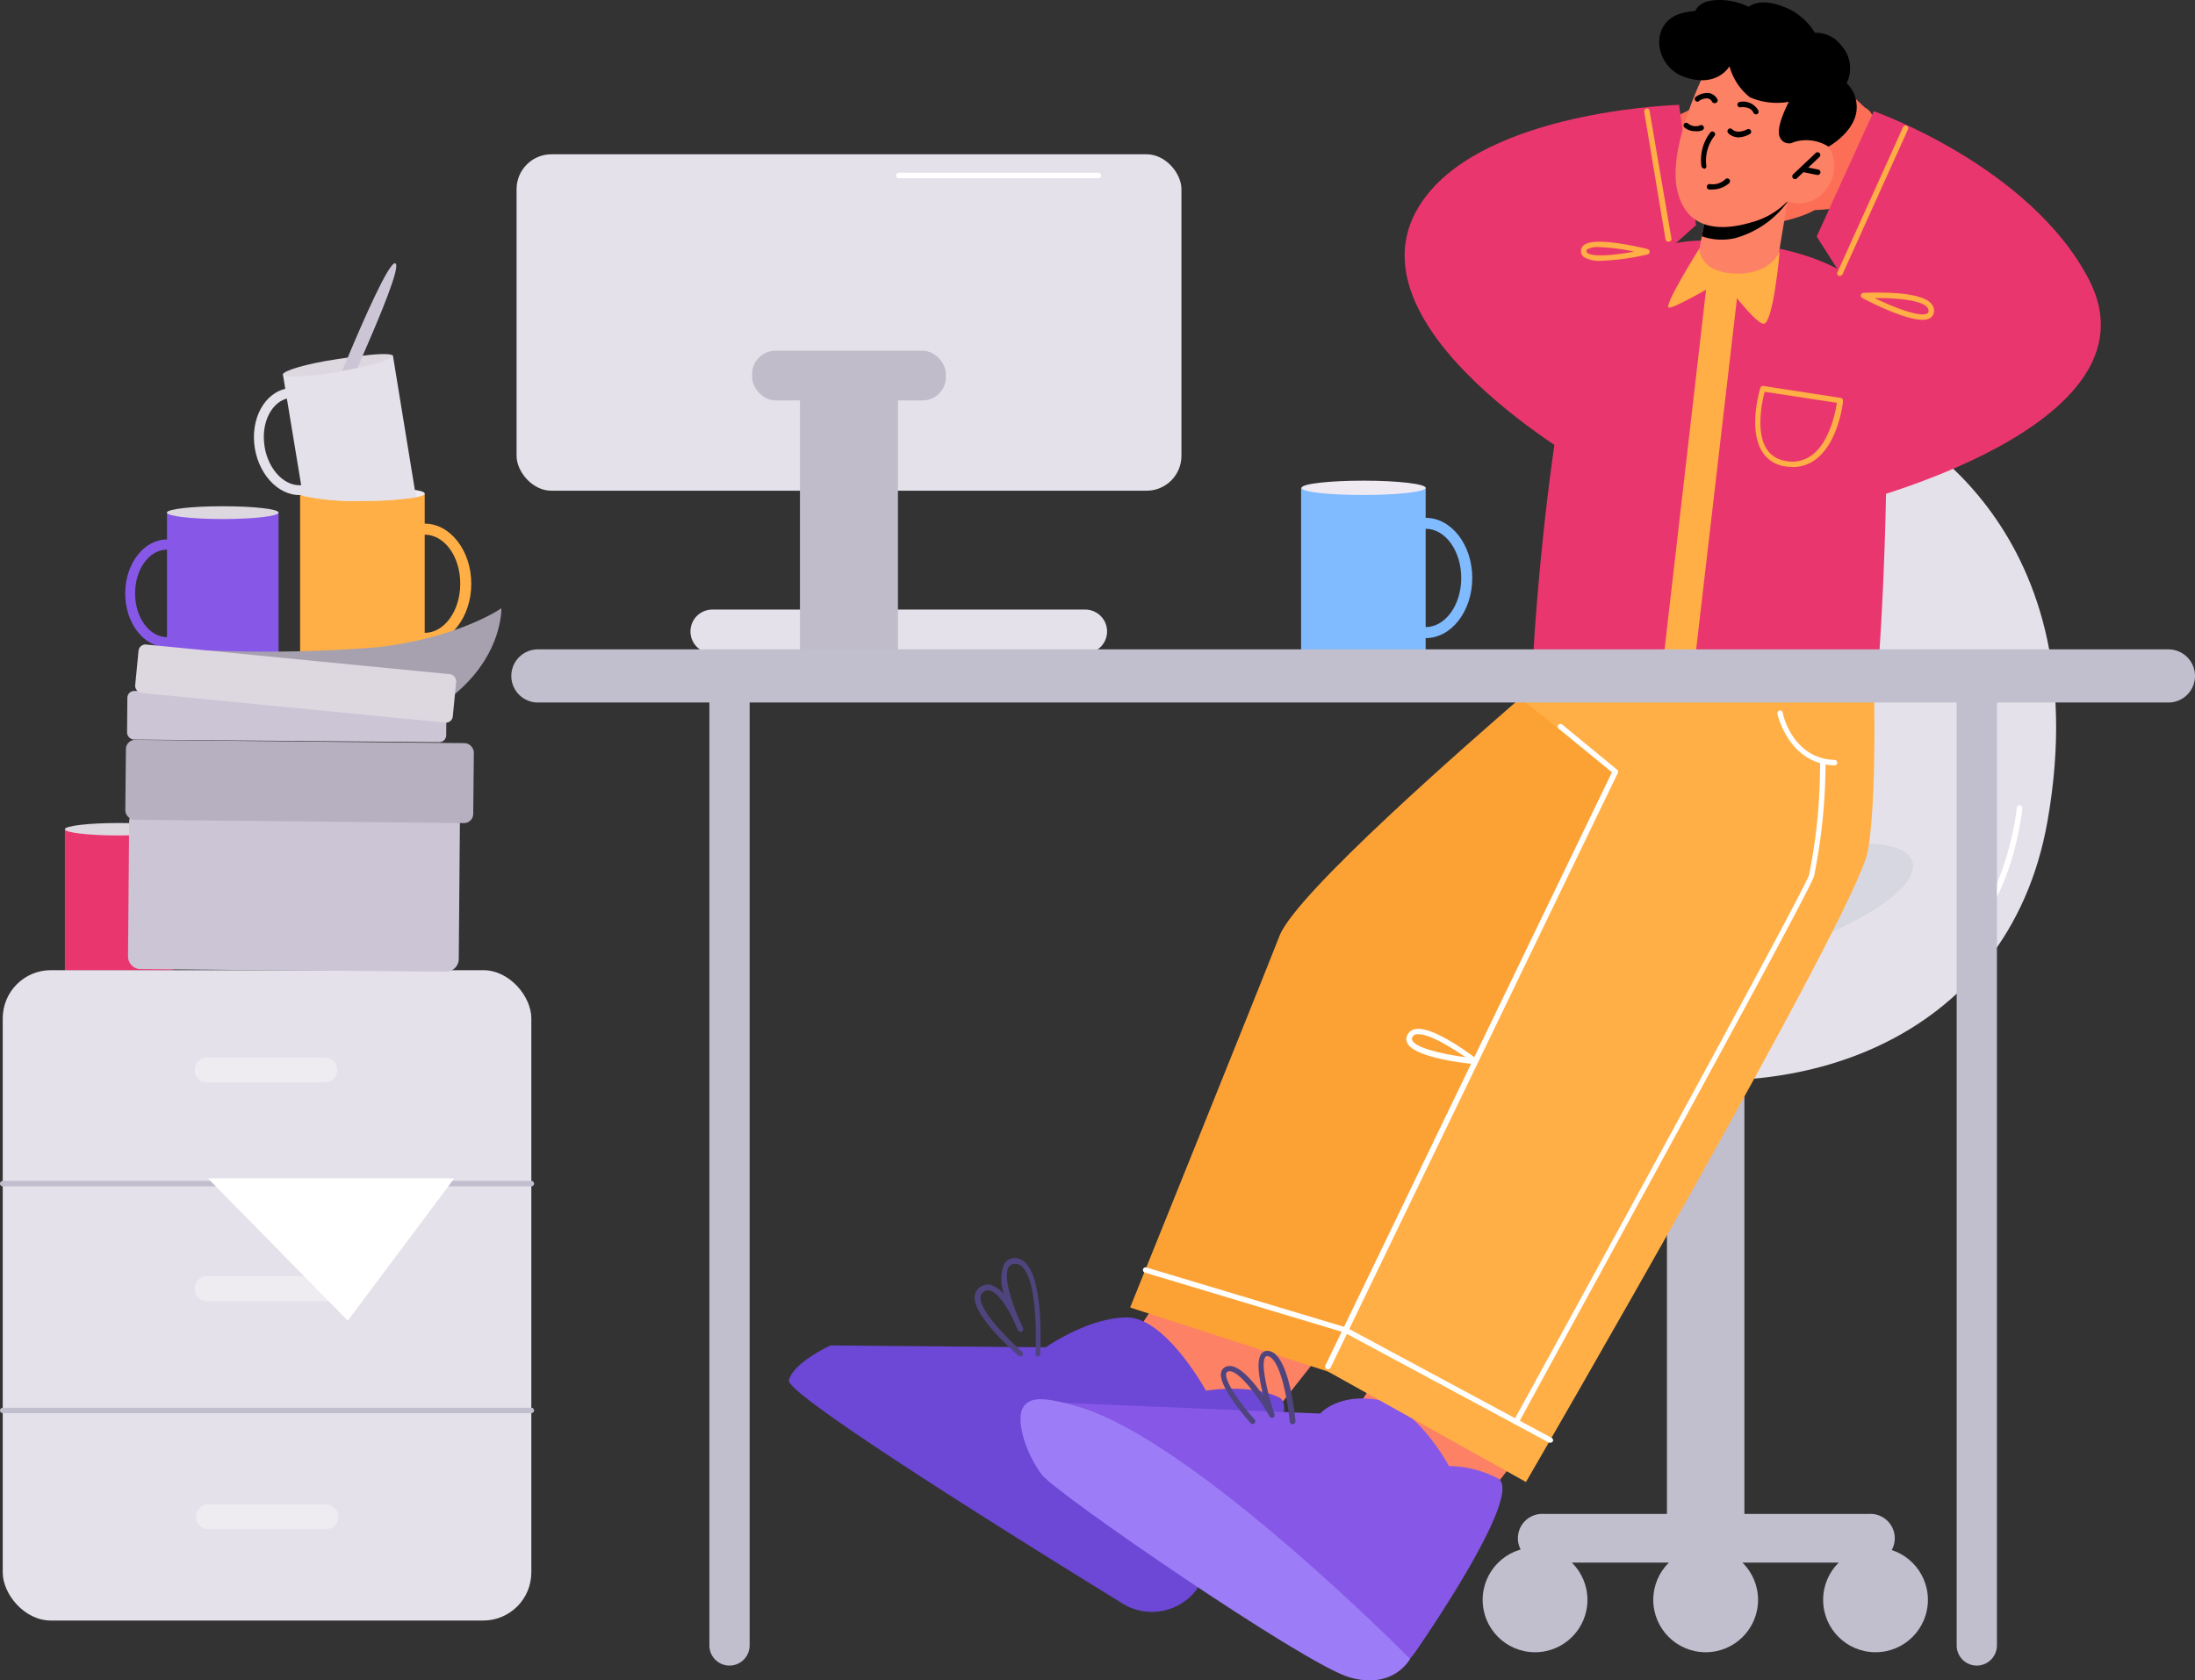<svg xmlns="http://www.w3.org/2000/svg" viewBox="0 0 200.69 153.68"><rect x="0" y="0" width="200.69" height="153.68" fill="#333333" stroke="none"/><defs><style>.cls-1{fill:#c1bece;}.cls-2{fill:#80baff;}.cls-3{fill:#efe9f2;}.cls-4{fill:#e4e1ea;}.cls-5{fill:#fc6e56;}.cls-6{fill:#ea366e;}.cls-7{fill:#fc8165;}.cls-8{fill:#6d47d6;}.cls-9{fill:#8758e7;}.cls-10{fill:#fff;}.cls-11{fill:#d7d7e2;}.cls-12{fill:#ffaf45;}.cls-13{fill:#c1bcc9;}.cls-14{fill:#fca235;}.cls-15{fill:#9d7cf7;}.cls-16{fill:#50447e;}.cls-17{fill:#ddd7e0;}.cls-18{fill:#ccc5d6;}.cls-19{fill:#5f8457;}.cls-20{fill:#eeecf1;}.cls-21{fill:#a7a1af;}.cls-22{fill:#b7b0c1;}</style></defs><title>자산 3</title><g id="레이어_2" data-name="레이어 2"><g id="Layer_1" data-name="Layer 1"><rect class="cls-1" x="152.41" y="91.73" width="7.08" height="48.29"/><path class="cls-1" d="M170.86,142.91h-29.7a2.23,2.23,0,1,1,0-4.45h29.7a2.23,2.23,0,1,1,0,4.45Z"/><circle class="cls-1" cx="140.35" cy="146.32" r="4.79"/><circle class="cls-1" cx="155.95" cy="146.32" r="4.79"/><circle class="cls-1" cx="171.48" cy="146.32" r="4.79"/><rect class="cls-2" x="118.96" y="44.62" width="11.39" height="14.9"/><path class="cls-3" d="M130.35,44.62c0,.36-2.55.65-5.7.65S119,45,119,44.62s2.55-.66,5.69-.66S130.35,44.26,130.35,44.62Z"/><path class="cls-2" d="M130.35,58.36c-2.35,0-4.26-2.47-4.26-5.5s1.91-5.5,4.26-5.5,4.26,2.46,4.26,5.5S132.7,58.36,130.35,58.36Zm0-10c-1.79,0-3.25,2-3.25,4.5s1.46,4.49,3.25,4.49,3.25-2,3.25-4.49S132.14,48.36,130.35,48.36Z"/><path class="cls-4" d="M172.46,38.49s19.67,8.7,14.74,36.63c-3.6,20.38-23.81,27-41.46,22.2S131,78.6,131,78.6Z"/><path class="cls-5" d="M174.27,13.84s-4.85-5.76-8.93-8.16-6-2.3-6.44-1.74,1.78,2.62,1.78,2.62-3.89-2.15-4.84-.92,2.27,3.5,2.27,3.5-3.1-1-3.18.41,6.16,5,6.16,5-3.65-.79-3.73.27,4.31,4.08,6.36,4.35a20,20,0,0,0,5-.26Z"/><path d="M168.23,15.3l-.09,0c-4.43-2-6.9-.53-6.93-.51a.22.22,0,0,1-.31-.08.22.22,0,0,1,.07-.3c.11-.07,2.69-1.62,7.35.48a.23.23,0,0,1-.09.43Z"/><path d="M160,14.11a.23.23,0,0,1-.16-.06.22.22,0,0,1,0-.32l5.49-5.56a.23.23,0,0,1,.32.32l-5.49,5.56A.25.25,0,0,1,160,14.11Z"/><path class="cls-5" d="M151,11.86s6.52-3.76,11.17-4.62,6.43-.11,6.65.57-2.57,1.86-2.57,1.86,4.4-.69,4.86.79S167.8,13,167.8,13s3.24.16,2.84,1.47-7.51,2.62-7.51,2.62,3.71.51,3.41,1.53S161.1,21,159.09,20.5a19.77,19.77,0,0,1-4.59-1.94Z"/><path class="cls-6" d="M155.07,20.59l-1.55-11s-16.11.42-22.6,7.7C120.79,28.71,144.8,42.38,144.8,42.38l4.5-16.62Z"/><path class="cls-6" d="M166.1,21.63l5.22-11.46s14.26,5,19.67,15.39c7,13.52-22,20.6-22,20.6l1.44-17.73Z"/><path d="M163.13,17.31a.26.26,0,0,1-.19-.1s-1.85-2.23-6.66-1.88a.24.24,0,0,1-.27-.23.25.25,0,0,1,.23-.27c5.11-.39,7,2,7.09,2.07a.26.26,0,0,1,0,.35A.25.25,0,0,1,163.13,17.31Z"/><path d="M164.42,17a.24.24,0,0,1-.22-.14l-3.27-7.11a.26.26,0,0,1,.13-.33.25.25,0,0,1,.33.12l3.26,7.11a.25.25,0,0,1-.12.33A.2.2,0,0,1,164.42,17Z"/><polygon class="cls-7" points="107.08 117.05 100.53 126.94 105.92 134.61 114.03 132.32 120.84 123.68 107.08 117.05"/><polygon class="cls-7" points="127.84 123.05 121.3 132.94 126.69 140.6 134.8 138.32 141.6 129.67 127.84 123.05"/><path class="cls-8" d="M109.47,145.25s10.18-16.14,7.49-17.44-6.7-.62-6.7-.62-3.67-6.72-7.24-6.7-7.4,2.73-7.4,2.73l-19.68-.17s-3.41,1.55-3.81,3.19c-.31,1.28,21,14.56,30.37,20.33a5.11,5.11,0,0,0,7-1.32Z"/><path class="cls-9" d="M129.38,151.12s10.25-14.68,7.53-15.93a10,10,0,0,0-4.43-1.11s-2.92-5.44-6.44-6.05c-3.71-.64-5.33,1.25-5.33,1.25l-23.86-1a16.14,16.14,0,0,0-1.64,3.8c-.29,1.29,17.73,14.93,27.23,20.5a5.11,5.11,0,0,0,6.94-1.47Z"/><path class="cls-10" d="M179.37,86.39a.27.27,0,0,1-.19-.08.25.25,0,0,1,0-.35c4.36-4,5.21-12,5.22-12.06a.25.25,0,1,1,.49.06c0,.33-.87,8.2-5.37,12.36A.23.23,0,0,1,179.37,86.39Z"/><path class="cls-11" d="M174.86,78.79c.69,2.21-4.49,5.79-11.58,8s-13.38,2.2-14.06,0,4.49-5.79,11.58-8S174.18,76.58,174.86,78.79Z"/><path class="cls-6" d="M155.79,22a14.16,14.16,0,0,0-9.44,3.6c-4.32,3.9-6.43,35.84-6.21,36.26s2.77,1.4,14,2.22c12.12.87,16.77.37,17.25-.17s2.33-33.82-.23-36.86S163.15,22.15,155.79,22Z"/><polygon class="cls-12" points="156.12 25.33 151.84 62.45 154.67 62.93 159.02 25.5 156.12 25.33"/><path class="cls-1" d="M180.74,152.33a1.84,1.84,0,0,1-1.84-1.84V61.12h3.68v89.37A1.85,1.85,0,0,1,180.74,152.33Z"/><path class="cls-1" d="M66.7,152.33a1.84,1.84,0,0,1-1.84-1.84V61.12h3.68v89.37A1.85,1.85,0,0,1,66.7,152.33Z"/><path class="cls-4" d="M65.13,59.75H99.22a2,2,0,0,0,0-4H65.13a2,2,0,0,0,0,4Z"/><rect class="cls-4" x="47.23" y="14.1" width="60.79" height="30.77" rx="3.19" ry="3.19" transform="translate(155.25 58.98) rotate(180)"/><rect class="cls-13" x="73.15" y="34.08" width="8.96" height="26.21" transform="translate(155.25 94.37) rotate(180)"/><rect class="cls-13" x="68.77" y="32.08" width="17.71" height="4.54" rx="2.12" ry="2.12" transform="translate(155.25 68.7) rotate(180)"/><path class="cls-10" d="M100.42,16.3H82.18a.25.25,0,0,1,0-.5h18.24a.25.25,0,0,1,0,.5Z"/><path class="cls-12" d="M146.42,23.85a2.79,2.79,0,0,1-1.59-.33.67.67,0,0,1-.28-.56.66.66,0,0,1,.28-.55c1-.81,5.32.25,5.81.37a.26.26,0,0,1,.19.25.25.25,0,0,1-.2.24A22.18,22.18,0,0,1,146.42,23.85Zm-.23-1.25a2,2,0,0,0-1.06.2.18.18,0,0,0-.08.16.19.19,0,0,0,.09.17c.52.41,2.58.2,4.27-.12A18.19,18.19,0,0,0,146.19,22.6Z"/><path class="cls-12" d="M175.79,29.25c-1.71,0-5.09-1.76-5.52-2a.25.25,0,0,1-.13-.27.27.27,0,0,1,.23-.2c.51,0,5-.25,6.15.93a1,1,0,0,1,.31.76.76.76,0,0,1-.39.64A1.39,1.39,0,0,1,175.79,29.25Zm-4.42-2c1.8.87,4.17,1.79,4.83,1.42a.25.25,0,0,0,.13-.23.54.54,0,0,0-.16-.38C175.47,27.37,173,27.25,171.37,27.26Z"/><path class="cls-12" d="M168.23,25.23a.22.22,0,0,1-.11,0,.25.25,0,0,1-.12-.33l6-13.28a.25.25,0,0,1,.33-.12.24.24,0,0,1,.12.33l-6,13.28A.27.27,0,0,1,168.23,25.23Z"/><path class="cls-12" d="M152.53,22.1a.26.26,0,0,1-.25-.21l-1.95-11.68a.25.25,0,0,1,.21-.28.23.23,0,0,1,.28.2l2,11.68a.24.24,0,0,1-.2.29Z"/><path class="cls-14" d="M162,61.82l-8,14.1-28.85,50.73-21.82-7.07s11.89-29.46,13.66-34c1.54-3.94,17.72-18,22-21.72l1.06-.91Z"/><path class="cls-12" d="M169.77,61.82,154,75.92l-15-12.08,1.06-.91L162,61.82Z"/><path class="cls-12" d="M171.24,59.39c0-.46.52,12.89-.46,18.44s-31.26,57.71-31.26,57.71l-18.11-10.11,26.28-54.89Z"/><path class="cls-1" d="M198.26,64.25H49.18a2.43,2.43,0,0,1,0-4.86H198.26a2.43,2.43,0,1,1,0,4.86Z"/><path class="cls-10" d="M121.41,125.22a.22.22,0,0,1-.11,0,.26.26,0,0,1-.12-.34l26.2-54.25-4.88-4a.24.24,0,0,1,0-.35.25.25,0,0,1,.35,0l5,4.11a.25.25,0,0,1,.07.3l-26.28,54.43A.24.24,0,0,1,121.41,125.22Z"/><path class="cls-10" d="M167.72,70c-4.21-.14-5.2-4.68-5.21-4.72a.25.25,0,1,1,.49-.1c0,.17.92,4.2,4.73,4.32a.25.25,0,0,1,0,.5Z"/><path class="cls-10" d="M134.88,97.31c-.58,0-5.48-.55-6.19-1.88a.79.79,0,0,1,0-.8,1,1,0,0,1,.69-.51c1.63-.32,5.24,2.43,5.65,2.75a.25.25,0,0,1-.16.44Zm-5.17-2.72-.22,0a.48.48,0,0,0-.35.26.29.29,0,0,0,0,.32c.38.71,2.89,1.26,4.86,1.52C132.75,95.83,130.77,94.59,129.71,94.59Z"/><path class="cls-15" d="M128.92,151.72s-19.65-19.93-30.34-23.07c-3.18-.94-4.49-.91-5.07.11s.08,3.88,1.75,6.12c1.26,1.68,24,17.31,28.08,18.51S128.92,151.72,128.92,151.72Z"/><path class="cls-16" d="M94.93,124.07a.26.26,0,0,1-.25-.27c0-.06.33-6.31-1.17-7.89a.91.91,0,0,0-.67-.32.66.66,0,0,0-.61.29c-.5.81.21,3,.82,4.5.27.54.44,1,.49,1.09a.26.26,0,0,1-.13.33.26.26,0,0,1-.33-.12c-.06-.13-.25-.53-.48-1.08-.52-1.06-1.33-2.36-2.08-2.56a.63.63,0,0,0-.63.15.61.61,0,0,0-.24.5c0,1.36,2.75,4,3.82,4.94a.25.25,0,0,1,0,.35.26.26,0,0,1-.36,0c-.16-.14-4-3.45-4-5.32a1.13,1.13,0,0,1,.42-.89,1.2,1.2,0,0,1,1.08-.25,2.71,2.71,0,0,1,1.2.89,4,4,0,0,1,0-2.82,1.14,1.14,0,0,1,1-.53,1.39,1.39,0,0,1,1,.48c1.64,1.73,1.31,8,1.3,8.26A.26.26,0,0,1,94.93,124.07Z"/><path class="cls-16" d="M118.17,130.26a.26.26,0,0,1-.25-.23c-.2-2.22-.93-5.81-2-6-.13,0-.18,0-.22.07-.49.59.25,3.53.83,5.25a.26.26,0,0,1-.13.31.26.26,0,0,1-.32-.11c-1.07-1.9-3-4.45-3.81-4.11a.2.2,0,0,0-.15.17c-.19.75,1.49,3,2.58,4.2a.25.25,0,0,1,0,.36.25.25,0,0,1-.35,0c-.31-.35-3-3.41-2.7-4.66a.71.71,0,0,1,.46-.52c1-.4,2.46,1.29,3.42,2.71-.38-1.45-.71-3.28-.19-3.9a.67.67,0,0,1,.68-.24c1.81.27,2.37,5.79,2.43,6.42a.25.25,0,0,1-.22.27Z"/><rect class="cls-9" x="15.26" y="46.88" width="10.2" height="13.34" transform="translate(40.73 107.11) rotate(180)"/><path class="cls-17" d="M15.26,46.88c0,.33,2.29.59,5.1.59s5.11-.26,5.11-.59-2.29-.58-5.11-.58S15.26,46.56,15.26,46.88Z"/><path class="cls-9" d="M11.45,54.27c0-2.72,1.71-4.93,3.81-4.93s3.82,2.21,3.82,4.93-1.71,4.92-3.82,4.92S11.45,57,11.45,54.27Zm.9,0c0,2.21,1.31,4,2.91,4s2.91-1.81,2.91-4-1.3-4-2.91-4S12.35,52.05,12.35,54.27Z"/><rect class="cls-12" x="27.44" y="45.15" width="11.39" height="14.9"/><path class="cls-3" d="M38.83,45.15c0,.12-.28.23-.77.32a28.8,28.8,0,0,1-4.93.33,21.89,21.89,0,0,1-5.44-.46c-.16-.06-.25-.12-.25-.19s.07-.12.2-.16a20.32,20.32,0,0,1,5.49-.5,28.46,28.46,0,0,1,4.82.32C38.51,44.9,38.83,45,38.83,45.15Z"/><path class="cls-12" d="M38.83,58.89c-2.34,0-4.26-2.46-4.26-5.5s1.92-5.5,4.26-5.5,4.26,2.47,4.26,5.5S41.18,58.89,38.83,58.89Zm0-10c-1.79,0-3.25,2-3.25,4.49s1.46,4.5,3.25,4.5,3.25-2,3.25-4.5S40.63,48.9,38.83,48.9Z"/><path class="cls-4" d="M38.06,45.47a28.8,28.8,0,0,1-4.93.33,21.89,21.89,0,0,1-5.44-.46L27.64,45,25.86,34.21l10.07-1.66,2,12.26Z"/><path class="cls-17" d="M35.93,32.55c0,.25-1.32.69-3.25,1.1-.44.09-.9.18-1.39.26L31,34c-2.78.46-5.08.57-5.13.25s2.16-1,4.94-1.4l1-.15c.49-.07.95-.13,1.37-.17C34.78,32.32,35.9,32.34,35.93,32.55Z"/><path class="cls-4" d="M23.3,41c-.44-2.68.89-5.14,3-5.48s4.13,1.56,4.57,4.24-.89,5.14-3,5.48S23.74,43.65,23.3,41Zm.89-.15c.36,2.19,1.94,3.76,3.53,3.5s2.58-2.25,2.22-4.44-2-3.76-3.53-3.5S23.83,38.63,24.19,40.82Z"/><path class="cls-18" d="M33.18,32.49c-.17.41-.34.8-.5,1.16-.44.09-.9.18-1.39.26.13-.34.31-.77.52-1.25,1.34-3.2,3.78-8.79,4.33-8.58S34.7,29,33.18,32.49Z"/><rect class="cls-6" x="5.93" y="75.84" width="9.87" height="12.91"/><ellipse class="cls-17" cx="10.87" cy="75.84" rx="4.94" ry="0.57"/><path class="cls-19" d="M15.8,87.46c-2,0-3.69-2.14-3.69-4.76s1.66-4.77,3.69-4.77,3.69,2.14,3.69,4.77S17.84,87.46,15.8,87.46Zm0-8.66c-1.55,0-2.81,1.75-2.81,3.9s1.26,3.89,2.81,3.89,2.82-1.75,2.82-3.89S17.36,78.8,15.8,78.8Z"/><rect class="cls-4" x="0.25" y="88.72" width="48.33" height="59.48" rx="4.4" ry="4.4" transform="translate(48.83 236.93) rotate(180)"/><path class="cls-1" d="M48.58,108.5H.25a.25.25,0,0,1-.25-.25A.25.25,0,0,1,.25,108H48.58a.25.25,0,0,1,.25.25A.25.25,0,0,1,48.58,108.5Z"/><path class="cls-1" d="M48.58,129.24H.25A.25.25,0,0,1,0,129a.25.25,0,0,1,.25-.25H48.58a.25.25,0,0,1,.25.25A.25.25,0,0,1,48.58,129.24Z"/><path class="cls-20" d="M19.05,99H29.79a1.15,1.15,0,0,0,0-2.29H19.05a1.15,1.15,0,1,0,0,2.29Z"/><path class="cls-20" d="M19.05,139.86H29.79a1.14,1.14,0,1,0,0-2.28H19.05a1.14,1.14,0,1,0,0,2.28Z"/><path class="cls-20" d="M19.05,119H29.79a1.15,1.15,0,0,0,0-2.29H19.05a1.15,1.15,0,1,0,0,2.29Z"/><polygon class="cls-10" points="19.01 107.77 31.8 120.78 41.53 107.77 19.01 107.77"/><path class="cls-21" d="M18.91,59.48a127.45,127.45,0,0,0,15.66-.29c7.51-.9,11.27-3.56,11.27-3.56s.16,4.65-5,8.43S18.91,59.48,18.91,59.48Z"/><path class="cls-18" d="M12.92,74.13H40.84A1.16,1.16,0,0,1,42,75.29V87.58a1.17,1.17,0,0,1-1.17,1.17H12.92a1.16,1.16,0,0,1-1.16-1.16V75.29A1.16,1.16,0,0,1,12.92,74.13Z" transform="translate(0.68 -0.22) rotate(0.48)"/><rect class="cls-22" x="11.61" y="67.77" width="31.81" height="7.31" rx="0.84" ry="0.84" transform="matrix(1, 0.01, -0.01, 1, 0.59, -0.23)"/><rect class="cls-18" x="11.64" y="63.31" width="29.18" height="4.45" rx="0.63" ry="0.63" transform="translate(0.54 -0.22) rotate(0.48)"/><rect class="cls-17" x="12.45" y="60.29" width="29.18" height="4.45" rx="0.63" ry="0.63" transform="translate(6.2 -2.33) rotate(5.58)"/><path class="cls-7" d="M156.07,19.13l-.47,2.48-.36,1.89a5.83,5.83,0,0,0,3.17,1.75c3,.5,4.1-1.31,4.1-1.31l.92-5.5s-1,.11-1,.11Z"/><path d="M156.07,19.13l-.47,2.48a5.51,5.51,0,0,0,3,.18,8.82,8.82,0,0,0,4.85-3.35s-1,.11-1,.11Z"/><path class="cls-7" d="M156,6.34s-3.54,6.91-2.66,11,4.55,3.66,6.77,3a7.18,7.18,0,0,0,3.31-1.92,3.07,3.07,0,0,0,3.47-1c1.47-1.81.77-4-.36-4.6A3.22,3.22,0,0,0,164,13l1.21-2S161.28.24,156,6.34Z"/><path d="M155.81,15.41a.26.26,0,0,1-.24-.19,4.08,4.08,0,0,1,.82-3.12.25.25,0,0,1,.35,0,.24.24,0,0,1,0,.35,3.64,3.64,0,0,0-.73,2.69.24.24,0,0,1-.18.3Z"/><path d="M164.12,16.38a.26.26,0,0,1-.18-.07.26.26,0,0,1,0-.36L166,14a.25.25,0,0,1,.36,0,.25.25,0,0,1,0,.35l-2.05,1.94A.22.22,0,0,1,164.12,16.38Z"/><path d="M166.2,16h-.06l-1.32-.27a.25.25,0,0,1-.19-.3.24.24,0,0,1,.29-.19l1.33.27a.25.25,0,0,1,.19.3A.26.26,0,0,1,166.2,16Z"/><path d="M160.55,10.46a.24.24,0,0,1-.23-.15c-.28-.62-1.14-.5-1.17-.5a.24.24,0,0,1-.29-.2.25.25,0,0,1,.21-.29,1.6,1.6,0,0,1,1.7.79.25.25,0,0,1-.12.33Z"/><path d="M156.75,9.43a.24.24,0,0,1-.21-.12.59.59,0,0,0-.41-.31,1.25,1.25,0,0,0-.86.29A.25.25,0,0,1,155,8.9a1.76,1.76,0,0,1,1.26-.39,1.12,1.12,0,0,1,.75.54.26.26,0,0,1-.09.35A.28.28,0,0,1,156.75,9.43Z"/><path d="M154,1.15A7.63,7.63,0,0,1,155,1c.27-.59.91-1,2.25-1a6.13,6.13,0,0,1,2.62.62c.65-.44,1.73-.65,3.51.12A5.79,5.79,0,0,1,165.94,3a2.89,2.89,0,0,1,2.41,1.16,3.09,3.09,0,0,1,.49,3.45,2.9,2.9,0,0,1,.9,1.86c.29,2.38-2.56,3.94-2.56,3.94A3.8,3.8,0,0,0,164,13a.89.89,0,0,1-1.25-.42c-.49-.86.81-3.27.81-3.27A6.23,6.23,0,0,1,160,8.9a5.42,5.42,0,0,1-1.87-2.84s-1.12,2-4.07,1S150.75,1.81,154,1.15Z"/><path class="cls-12" d="M155.39,22.7s-3.43,5.45-2.78,5.44,4.92-2.53,4.92-2.53,2.77,3.82,3.68,4,1.51-6.6,1.51-6.6-.87,2.22-4.29,2C155.26,24.78,155.39,22.7,155.39,22.7Z"/><path d="M156.56,17.33a1.65,1.65,0,0,1-.31,0,.25.25,0,0,1-.19-.3.25.25,0,0,1,.3-.19,1.67,1.67,0,0,0,1.4-.46.25.25,0,1,1,.33.38A2.34,2.34,0,0,1,156.56,17.33Z"/><path d="M159,12.56a1.31,1.31,0,0,1-1-.4.25.25,0,0,1,.39-.32s.41.45,1.33,0a.25.25,0,1,1,.2.45A2.17,2.17,0,0,1,159,12.56Z"/><path d="M155,12a1.53,1.53,0,0,1-1-.35.25.25,0,0,1,0-.35.24.24,0,0,1,.35,0,1.08,1.08,0,0,0,1.05.18.25.25,0,1,1,.2.45A1.35,1.35,0,0,1,155,12Z"/><path class="cls-12" d="M163.9,42.71a4.65,4.65,0,0,1-.82-.08,2.9,2.9,0,0,1-2-1.39c-1.25-2.08-.17-5.61-.13-5.77a.26.26,0,0,1,.28-.17l7.07,1.09a.25.25,0,0,1,.21.27c0,.15-.41,3.81-2.51,5.36A3.35,3.35,0,0,1,163.9,42.71Zm-2.56-6.88c-.2.77-.83,3.54.14,5.16a2.45,2.45,0,0,0,1.7,1.15,3,3,0,0,0,2.49-.52c1.63-1.21,2.16-4,2.28-4.78Z"/><path class="cls-10" d="M138.62,130.26a.27.27,0,0,1-.12,0,.25.25,0,0,1-.09-.34c9.2-16.76,26.69-48.75,27-49.92a51.66,51.66,0,0,0,1-10.21.25.25,0,0,1,.25-.25.25.25,0,0,1,.25.25,52.52,52.52,0,0,1-1.05,10.34c-.39,1.51-26,48.05-27,50A.25.25,0,0,1,138.62,130.26Z"/><path class="cls-10" d="M141.75,131.94a.27.27,0,0,1-.12,0l-18.72-10.07-18.23-5.48a.25.25,0,0,1-.17-.31.24.24,0,0,1,.31-.16l18.28,5.49,18.76,10.09a.25.25,0,0,1,.11.34A.27.27,0,0,1,141.75,131.94Z"/></g></g></svg>